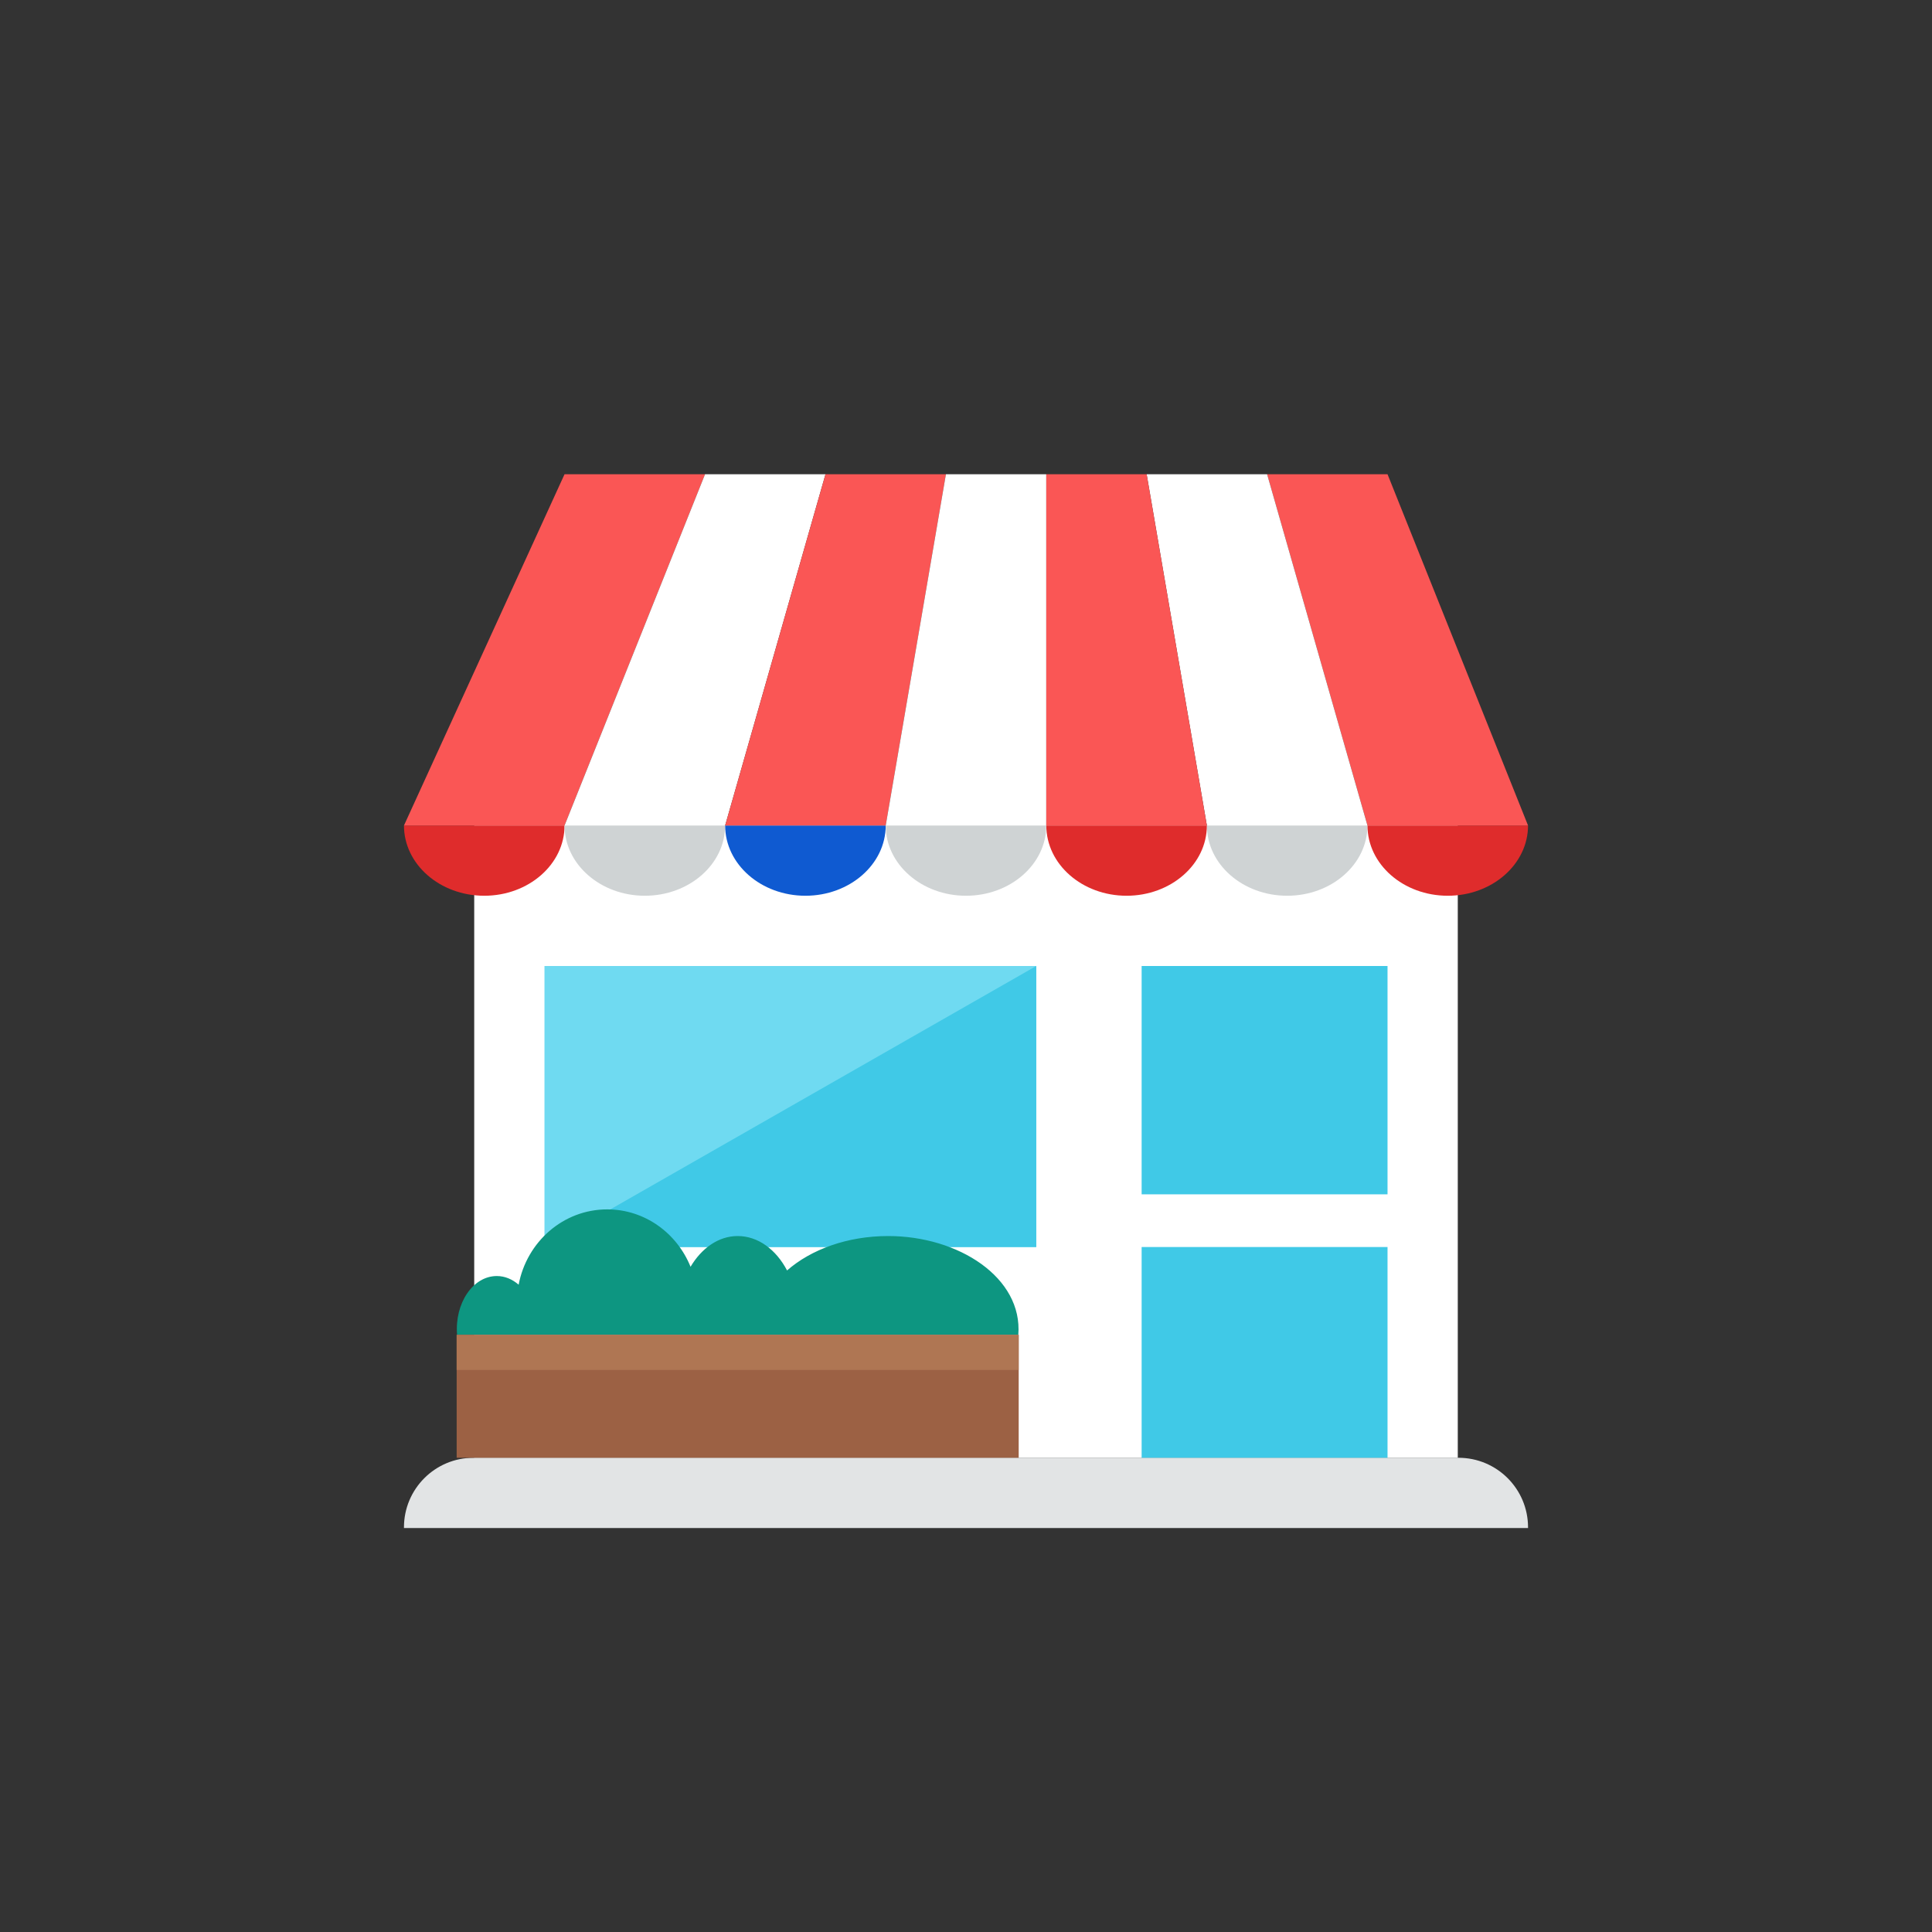 <?xml version="1.0" ?><!DOCTYPE svg  PUBLIC '-//W3C//DTD SVG 1.0//EN'  'http://www.w3.org/TR/2001/REC-SVG-20010904/DTD/svg10.dtd'><svg height="110px" style="enable-background:new 0 0 110 110;" version="1.0" viewBox="0 0 110 110" width="110px" xml:space="preserve" xmlns="http://www.w3.org/2000/svg" xmlns:xlink="http://www.w3.org/1999/xlink"><rect x="0" y="0" width="110" height="110" fill="#333333" stroke="none"/><g id="Multicolor_1_"><g><path d="M87,87H23v-0.04c0-2.187,1.773-3.96,3.96-3.96h56.08c2.187,0,3.96,1.773,3.96,3.96V87z" style="fill:#E2E4E5;"/><rect height="36" style="fill:#FFFFFF;" width="56" x="27" y="47"/><path d="M32.143,47c0,2.209-2.047,4-4.571,4S23,49.209,23,47H32.143z" style="fill:#DF2C2C;"/><path d="M41.286,47c0,2.209-2.047,4-4.571,4s-4.571-1.791-4.571-4H41.286z" style="fill:#CFD3D4;"/><path d="M50.429,47c0,2.209-2.047,4-4.571,4s-4.571-1.791-4.571-4H50.429z" style="fill:#0F5AD1;"/><path d="M59.571,47c0,2.209-2.047,4-4.571,4s-4.571-1.791-4.571-4H59.571z" style="fill:#CFD3D4;"/><path d="M77.857,47c0,2.209-2.047,4-4.571,4c-2.525,0-4.571-1.791-4.571-4H77.857z" style="fill:#CFD3D4;"/><path d="M68.714,47c0,2.209-2.047,4-4.571,4c-2.525,0-4.571-1.791-4.571-4H68.714z" style="fill:#DF2C2C;"/><path d="M87,47c0,2.209-2.047,4-4.571,4c-2.525,0-4.571-1.791-4.571-4H87z" style="fill:#DF2C2C;"/><polygon points="23,47 32.143,47 40.143,27 32.143,27   " style="fill:#FA5655;"/><polygon points="32.143,47 41.286,47 47,27 40.143,27   " style="fill:#FFFFFF;"/><polygon points="41.286,47 50.429,47 53.857,27 47,27   " style="fill:#FA5655;"/><polygon points="50.429,47 59.571,47 59.571,27 53.857,27   " style="fill:#FFFFFF;"/><polygon points="87,47 77.857,47 72.143,27 79,27   " style="fill:#FA5655;"/><polygon points="77.857,47 68.714,47 65.286,27 72.143,27   " style="fill:#FFFFFF;"/><polygon points="68.714,47 59.571,47 59.571,27 65.286,27   " style="fill:#FA5655;"/><rect height="16" style="fill:#6FDAF1;" width="28" x="31" y="55"/><polygon points="59,71 31,71 59,55   " style="fill:#40C9E7;"/><rect height="13" style="fill:#40C9E7;" width="14" x="65" y="55"/><rect height="12" style="fill:#40C9E7;" width="14" x="65" y="71"/><path d="M57.978,76c0.26-3.258-3.405-5.625-7.407-5.625c-2.324,0-4.396,0.764-5.759,1.959    c-0.619-1.182-1.646-1.959-2.812-1.959c-1.093,0-2.055,0.692-2.683,1.75c-0.775-1.918-2.607-3.268-4.746-3.268    c-2.5,0-4.58,1.845-5.042,4.288c-0.358-0.31-0.784-0.493-1.243-0.493c-1.355,0-2.406,1.54-2.262,3.348H57.978z" style="fill:#0D9681;"/><rect height="7" style="fill:#9C6144;" width="32" x="26" y="76"/><rect height="2" style="fill:#AF7653;" width="32" x="26" y="76"/></g></g></svg>